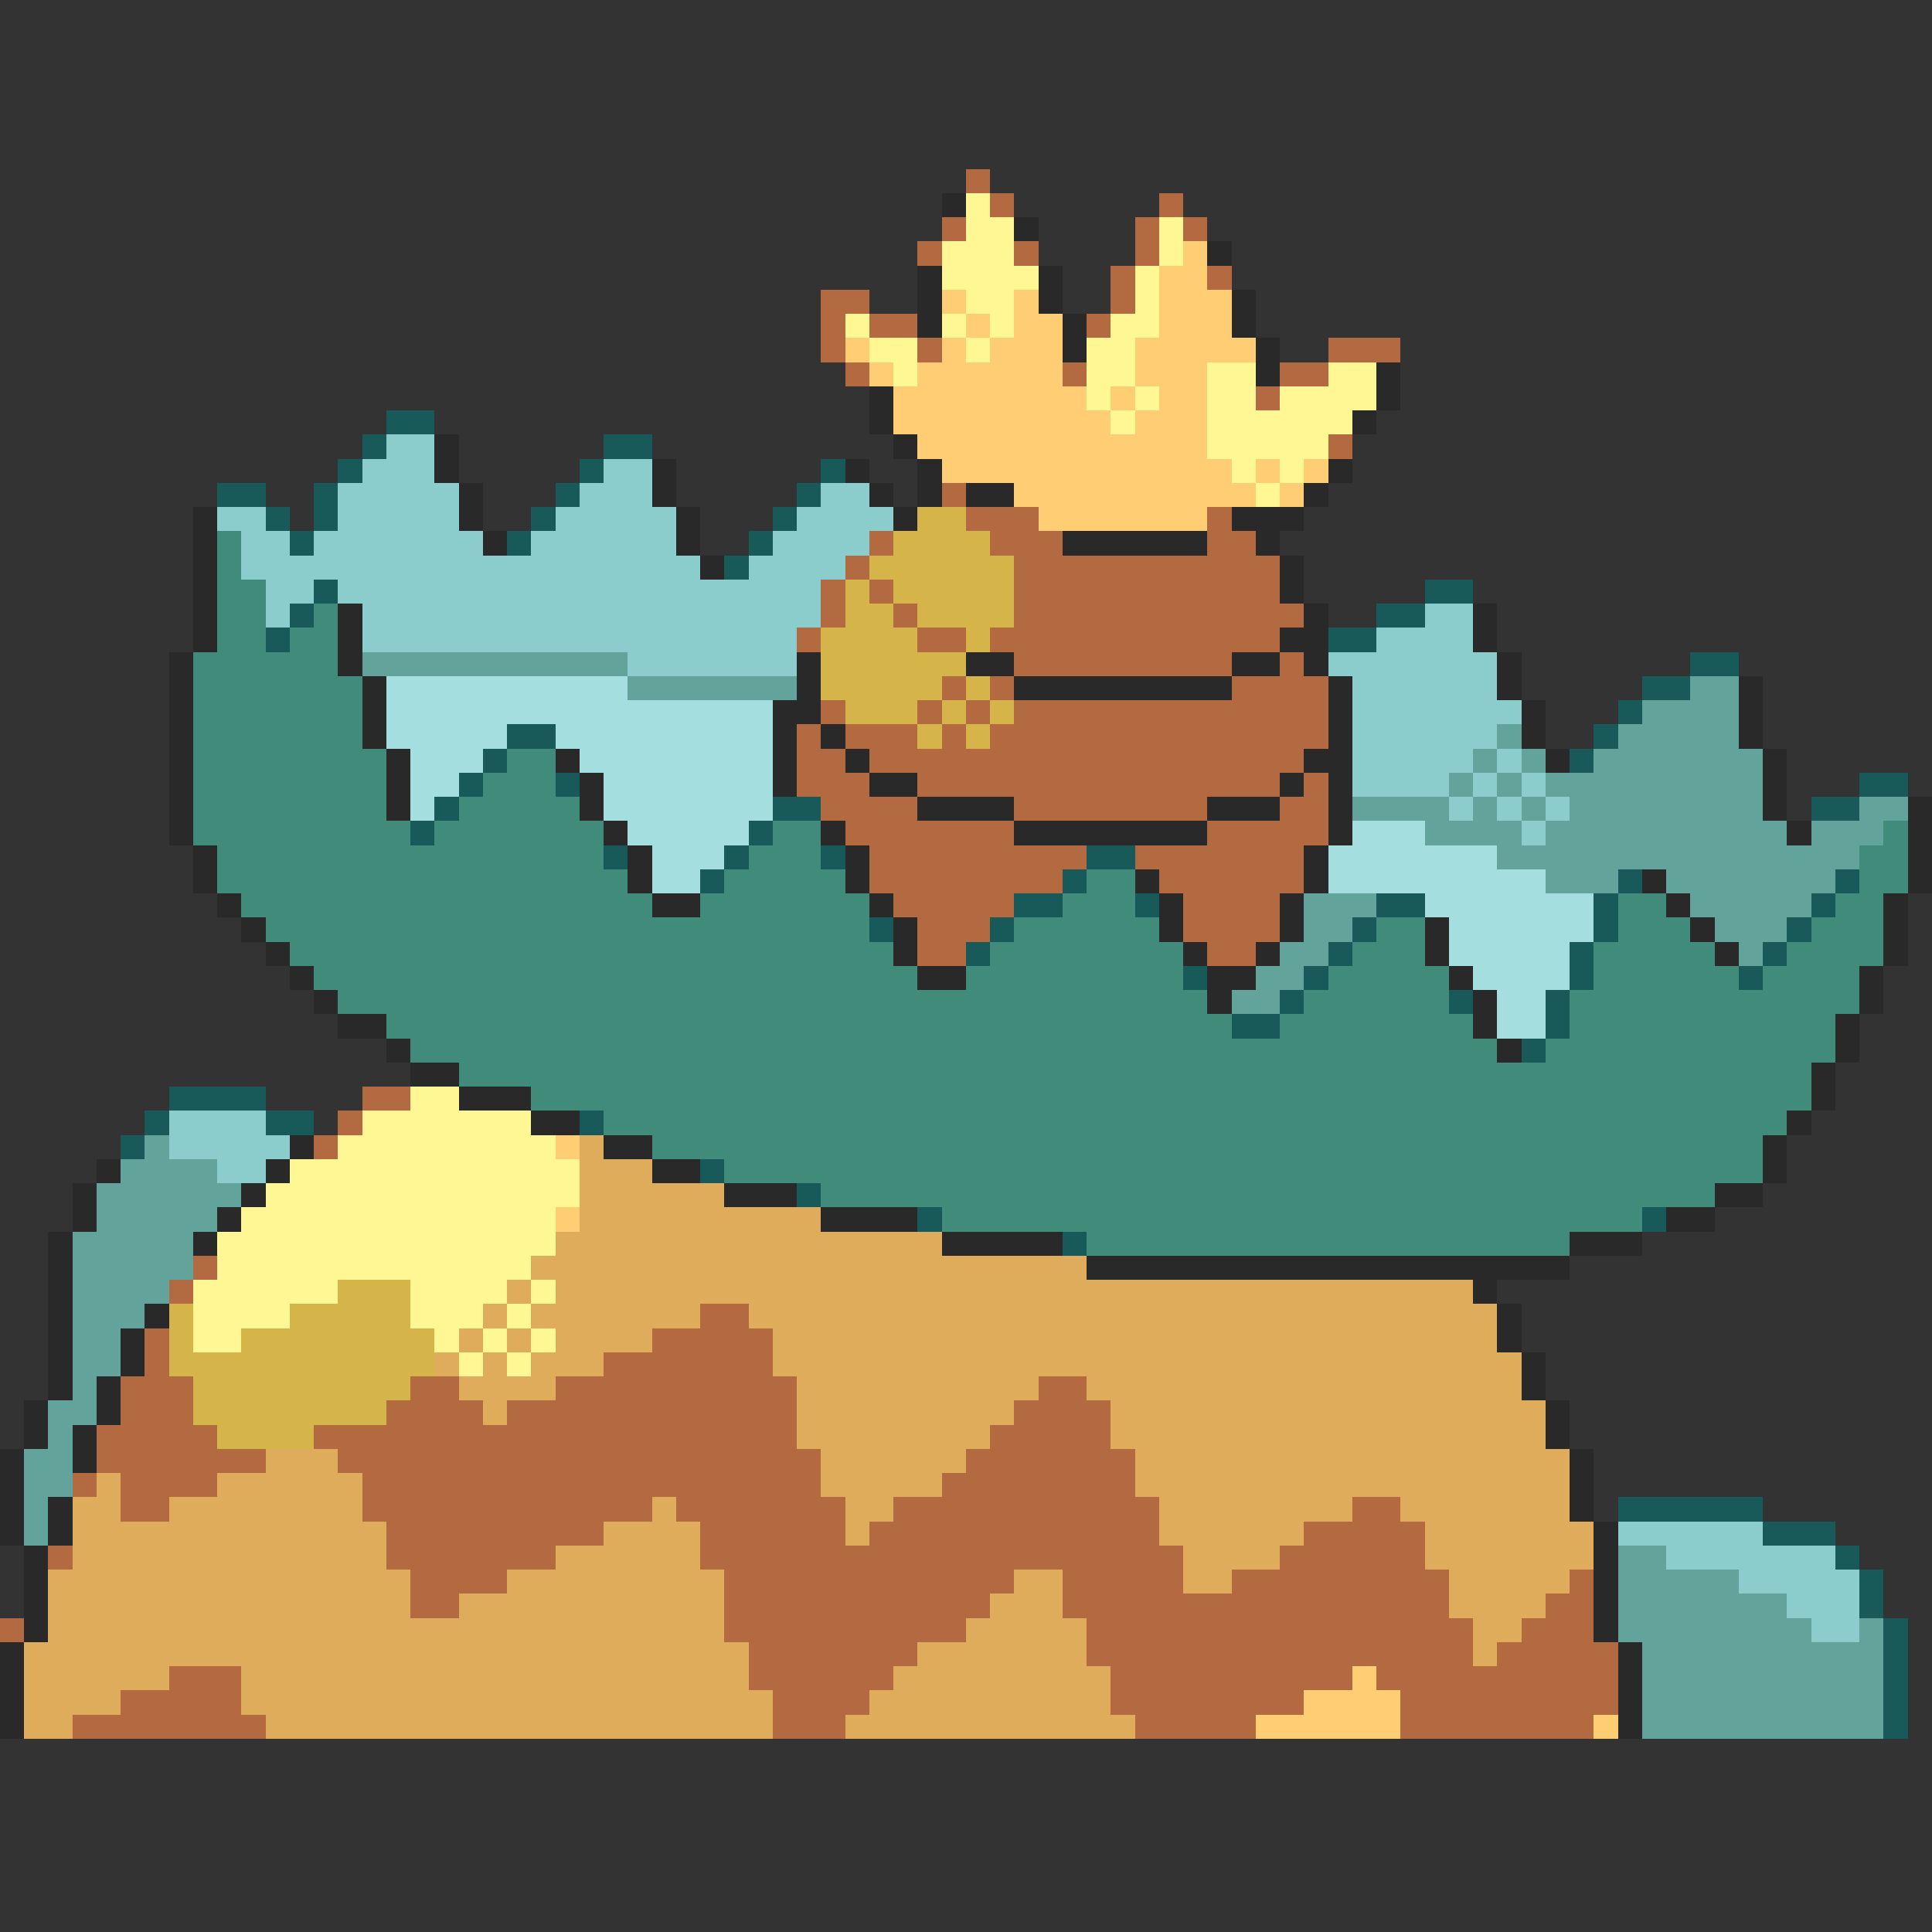 <svg xmlns="http://www.w3.org/2000/svg" viewBox="0 -0.5 80 80" shape-rendering="crispEdges">
<rect x="0" y="-0.5" width="80" height="80" fill="#333333" stroke="none"/>
<path stroke="#b46a41" d="M40 7h1M41 8h1M48 8h1M39 9h1M47 9h1M49 9h1M38 10h1M42 10h1M47 10h1M46 11h1M50 11h1M34 12h2M46 12h1M34 13h1M36 13h2M45 13h1M34 14h1M38 14h1M55 14h3M35 15h1M44 15h1M53 15h2M52 16h1M55 18h1M39 20h1M40 21h3M50 21h1M36 22h1M41 22h3M50 22h2M35 23h1M42 23h11M34 24h1M36 24h1M42 24h11M34 25h1M37 25h1M42 25h12M33 26h1M38 26h2M41 26h12M42 27h9M53 27h1M39 28h1M41 28h1M51 28h4M34 29h1M38 29h1M40 29h1M42 29h13M33 30h1M35 30h3M39 30h1M41 30h14M33 31h2M36 31h18M33 32h3M38 32h15M54 32h1M34 33h4M42 33h8M53 33h2M35 34h7M50 34h5M36 35h9M47 35h7M36 36h8M48 36h6M37 37h5M49 37h4M38 38h3M49 38h4M38 39h2M50 39h2M15 45h2M14 46h1M13 47h1M8 52h1M7 53h1M29 54h2M6 55h1M27 55h5M6 56h1M25 56h7M5 57h3M17 57h2M23 57h10M43 57h2M5 58h3M16 58h4M21 58h12M42 58h4M4 59h5M13 59h20M41 59h5M4 60h7M14 60h20M40 60h7M3 61h1M5 61h4M15 61h19M39 61h8M5 62h2M15 62h12M28 62h7M37 62h11M56 62h2M16 63h9M29 63h6M36 63h12M54 63h5M2 64h1M16 64h7M29 64h20M53 64h6M17 65h4M30 65h12M44 65h5M51 65h9M65 65h1M17 66h2M30 66h11M44 66h16M64 66h2M0 67h1M30 67h10M45 67h16M63 67h3M31 68h7M45 68h16M62 68h5M7 69h3M31 69h6M46 69h10M57 69h10M5 70h5M32 70h4M46 70h8M58 70h9M3 71h8M32 71h3M47 71h5M58 71h8" />
<path stroke="#292929" d="M39 8h1M42 9h1M50 10h1M38 11h1M43 11h1M38 12h1M43 12h1M51 12h1M38 13h1M44 13h1M51 13h1M44 14h1M52 14h1M52 15h1M57 15h1M36 16h1M57 16h1M36 17h1M56 17h1M18 18h1M37 18h1M18 19h1M27 19h1M35 19h1M38 19h1M55 19h1M19 20h1M27 20h1M36 20h1M38 20h1M40 20h2M54 20h1M8 21h1M19 21h1M28 21h1M37 21h1M51 21h3M8 22h1M20 22h1M28 22h1M44 22h6M52 22h1M8 23h1M29 23h1M53 23h1M8 24h1M53 24h1M8 25h1M14 25h1M54 25h1M61 25h1M8 26h1M14 26h1M53 26h2M61 26h1M7 27h1M14 27h1M33 27h1M40 27h2M51 27h2M54 27h1M62 27h1M7 28h1M15 28h1M33 28h1M42 28h9M55 28h1M62 28h1M72 28h1M7 29h1M15 29h1M32 29h2M55 29h1M63 29h1M72 29h1M7 30h1M15 30h1M32 30h1M34 30h1M55 30h1M63 30h1M72 30h1M7 31h1M16 31h1M23 31h1M32 31h1M35 31h1M54 31h2M64 31h1M73 31h1M7 32h1M16 32h1M24 32h1M32 32h1M36 32h2M53 32h1M55 32h1M73 32h1M7 33h1M16 33h1M24 33h1M38 33h4M50 33h3M55 33h1M73 33h1M79 33h1M7 34h1M25 34h1M34 34h1M42 34h8M55 34h1M74 34h1M79 34h1M8 35h1M26 35h1M35 35h1M54 35h1M79 35h1M8 36h1M26 36h1M35 36h1M47 36h1M54 36h1M68 36h1M79 36h1M9 37h1M27 37h2M36 37h1M48 37h1M53 37h1M69 37h1M78 37h1M10 38h1M37 38h1M48 38h1M53 38h1M59 38h1M70 38h1M78 38h1M11 39h1M37 39h1M49 39h1M52 39h1M59 39h1M71 39h1M78 39h1M12 40h1M38 40h2M50 40h2M60 40h1M77 40h1M13 41h1M50 41h1M61 41h1M77 41h1M14 42h2M61 42h1M76 42h1M16 43h1M62 43h1M76 43h1M17 44h2M75 44h1M19 45h3M75 45h1M22 46h2M74 46h1M12 47h1M25 47h2M73 47h1M4 48h1M11 48h1M27 48h2M73 48h1M3 49h1M10 49h1M30 49h3M71 49h2M3 50h1M9 50h1M34 50h4M69 50h2M2 51h1M8 51h1M39 51h5M65 51h3M2 52h1M45 52h20M2 53h1M61 53h1M2 54h1M6 54h1M62 54h1M2 55h1M5 55h1M62 55h1M2 56h1M5 56h1M63 56h1M2 57h1M4 57h1M63 57h1M1 58h1M4 58h1M64 58h1M1 59h1M3 59h1M64 59h1M0 60h1M3 60h1M65 60h1M0 61h1M65 61h1M0 62h1M2 62h1M65 62h1M0 63h1M2 63h1M66 63h1M1 64h1M66 64h1M1 65h1M66 65h1M1 66h1M66 66h1M1 67h1M66 67h1M0 68h1M67 68h1M0 69h1M67 69h1M0 70h1M67 70h1M0 71h1M67 71h1" />
<path stroke="#fff694" d="M40 8h1M40 9h2M48 9h1M39 10h3M48 10h1M39 11h4M47 11h1M40 12h2M47 12h1M35 13h1M39 13h1M41 13h1M46 13h2M36 14h2M40 14h1M45 14h2M37 15h1M45 15h2M50 15h2M55 15h2M45 16h1M47 16h1M50 16h2M53 16h4M46 17h1M50 17h6M50 18h5M51 19h1M53 19h1M52 20h1M17 45h2M15 46h7M14 47h9M12 48h12M11 49h13M10 50h13M9 51h14M9 52h13M8 53h6M17 53h4M22 53h1M8 54h4M17 54h3M21 54h1M8 55h2M18 55h1M20 55h1M22 55h1M19 56h1M21 56h1" />
<path stroke="#ffcd73" d="M49 10h1M48 11h2M39 12h1M42 12h1M48 12h3M40 13h1M42 13h2M48 13h3M35 14h1M39 14h1M41 14h3M47 14h5M36 15h1M38 15h6M47 15h3M37 16h8M46 16h1M48 16h2M37 17h9M47 17h3M38 18h12M39 19h12M52 19h1M54 19h1M42 20h10M53 20h1M43 21h7M23 47h1M23 50h1M56 69h1M54 70h4M52 71h6M66 71h1" />
<path stroke="#185a5a" d="M16 17h2M15 18h1M25 18h2M14 19h1M24 19h1M34 19h1M9 20h2M13 20h1M23 20h1M33 20h1M11 21h1M13 21h1M22 21h1M32 21h1M12 22h1M21 22h1M31 22h1M30 23h1M13 24h1M59 24h2M12 25h1M57 25h2M11 26h1M55 26h2M70 27h2M68 28h2M67 29h1M21 30h2M66 30h1M20 31h1M65 31h1M19 32h1M23 32h1M77 32h2M18 33h1M32 33h2M75 33h2M17 34h1M31 34h1M25 35h1M30 35h1M34 35h1M45 35h2M29 36h1M44 36h1M67 36h1M76 36h1M42 37h2M47 37h1M57 37h2M66 37h1M75 37h1M36 38h1M41 38h1M56 38h1M66 38h1M74 38h1M40 39h1M55 39h1M65 39h1M73 39h1M49 40h1M54 40h1M65 40h1M72 40h1M53 41h1M60 41h1M64 41h1M51 42h2M64 42h1M63 43h1M7 45h4M6 46h1M11 46h2M24 46h1M5 47h1M29 48h1M33 49h1M38 50h1M68 50h1M44 51h1M67 62h6M73 63h3M76 64h1M77 65h1M77 66h1M78 67h1M78 68h1M78 69h1M78 70h1M78 71h1" />
<path stroke="#8bcdcd" d="M16 18h2M15 19h3M25 19h2M14 20h5M24 20h3M34 20h2M9 21h2M14 21h5M23 21h5M33 21h4M10 22h2M13 22h7M22 22h6M32 22h4M10 23h19M31 23h4M11 24h2M14 24h20M11 25h1M15 25h19M59 25h2M15 26h18M57 26h4M26 27h7M55 27h7M56 28h6M56 29h7M56 30h6M56 31h5M62 31h1M56 32h4M61 32h1M63 32h1M60 33h1M62 33h1M64 33h1M63 34h1M7 46h4M7 47h5M9 48h2M67 63h6M69 64h7M72 65h5M74 66h3M75 67h2" />
<path stroke="#d5b44a" d="M38 21h2M37 22h4M36 23h6M35 24h1M37 24h5M35 25h2M38 25h4M34 26h4M40 26h1M34 27h6M34 28h5M40 28h1M35 29h3M39 29h1M41 29h1M38 30h1M40 30h1M14 53h3M7 54h1M12 54h5M7 55h1M10 55h8M7 56h11M8 57h9M8 58h8M9 59h4" />
<path stroke="#418b7b" d="M9 22h1M9 23h1M9 24h2M9 25h2M13 25h1M9 26h2M12 26h2M8 27h6M8 28h7M8 29h7M8 30h7M8 31h8M21 31h2M8 32h8M20 32h3M8 33h8M19 33h5M8 34h9M18 34h7M32 34h2M78 34h1M9 35h16M31 35h3M77 35h2M9 36h17M30 36h5M45 36h2M77 36h2M10 37h17M29 37h7M44 37h3M67 37h2M76 37h2M11 38h25M42 38h6M57 38h2M67 38h3M75 38h3M12 39h25M41 39h8M56 39h3M66 39h5M74 39h4M13 40h25M40 40h9M55 40h5M66 40h6M73 40h4M14 41h36M54 41h6M65 41h12M16 42h35M53 42h8M65 42h11M17 43h45M64 43h12M19 44h56M22 45h53M25 46h49M27 47h46M30 48h43M34 49h37M39 50h29M45 51h20" />
<path stroke="#62a49c" d="M15 27h11M26 28h7M70 28h2M68 29h4M62 30h1M67 30h5M61 31h1M63 31h1M66 31h7M60 32h1M62 32h1M64 32h9M56 33h4M61 33h1M63 33h1M65 33h8M77 33h2M59 34h4M64 34h10M75 34h3M62 35h15M64 36h3M69 36h7M54 37h3M70 37h5M54 38h2M71 38h3M53 39h2M72 39h1M52 40h2M51 41h2M6 47h1M5 48h4M4 49h6M4 50h5M3 51h5M3 52h5M3 53h4M3 54h3M3 55h2M3 56h2M3 57h1M2 58h2M2 59h1M1 60h2M1 61h2M1 62h1M1 63h1M67 64h2M67 65h5M67 66h7M67 67h8M77 67h1M68 68h10M68 69h10M68 70h10M68 71h10" />
<path stroke="#a4dede" d="M16 28h10M16 29h16M16 30h5M23 30h9M17 31h3M24 31h8M17 32h2M25 32h7M17 33h1M25 33h7M26 34h5M56 34h3M27 35h3M55 35h7M27 36h2M55 36h9M59 37h7M60 38h6M60 39h5M61 40h4M62 41h2M62 42h2" />
<path stroke="#deac5a" d="M24 47h1M24 48h3M24 49h6M24 50h10M23 51h16M22 52h23M21 53h1M23 53h38M20 54h1M22 54h7M31 54h31M19 55h1M21 55h1M23 55h4M32 55h30M18 56h1M20 56h1M22 56h3M32 56h31M19 57h4M33 57h10M45 57h18M20 58h1M33 58h9M46 58h18M33 59h8M46 59h18M11 60h3M34 60h6M47 60h18M4 61h1M9 61h6M34 61h5M47 61h18M3 62h2M7 62h8M27 62h1M35 62h2M48 62h8M58 62h7M3 63h13M25 63h4M35 63h1M48 63h6M59 63h7M3 64h13M23 64h6M49 64h4M59 64h7M2 65h15M21 65h9M42 65h2M49 65h2M60 65h5M2 66h15M19 66h11M41 66h3M60 66h4M2 67h28M40 67h5M61 67h2M1 68h30M38 68h7M61 68h1M1 69h6M10 69h21M37 69h9M1 70h4M10 70h22M36 70h10M1 71h2M11 71h21M35 71h12" />
</svg>